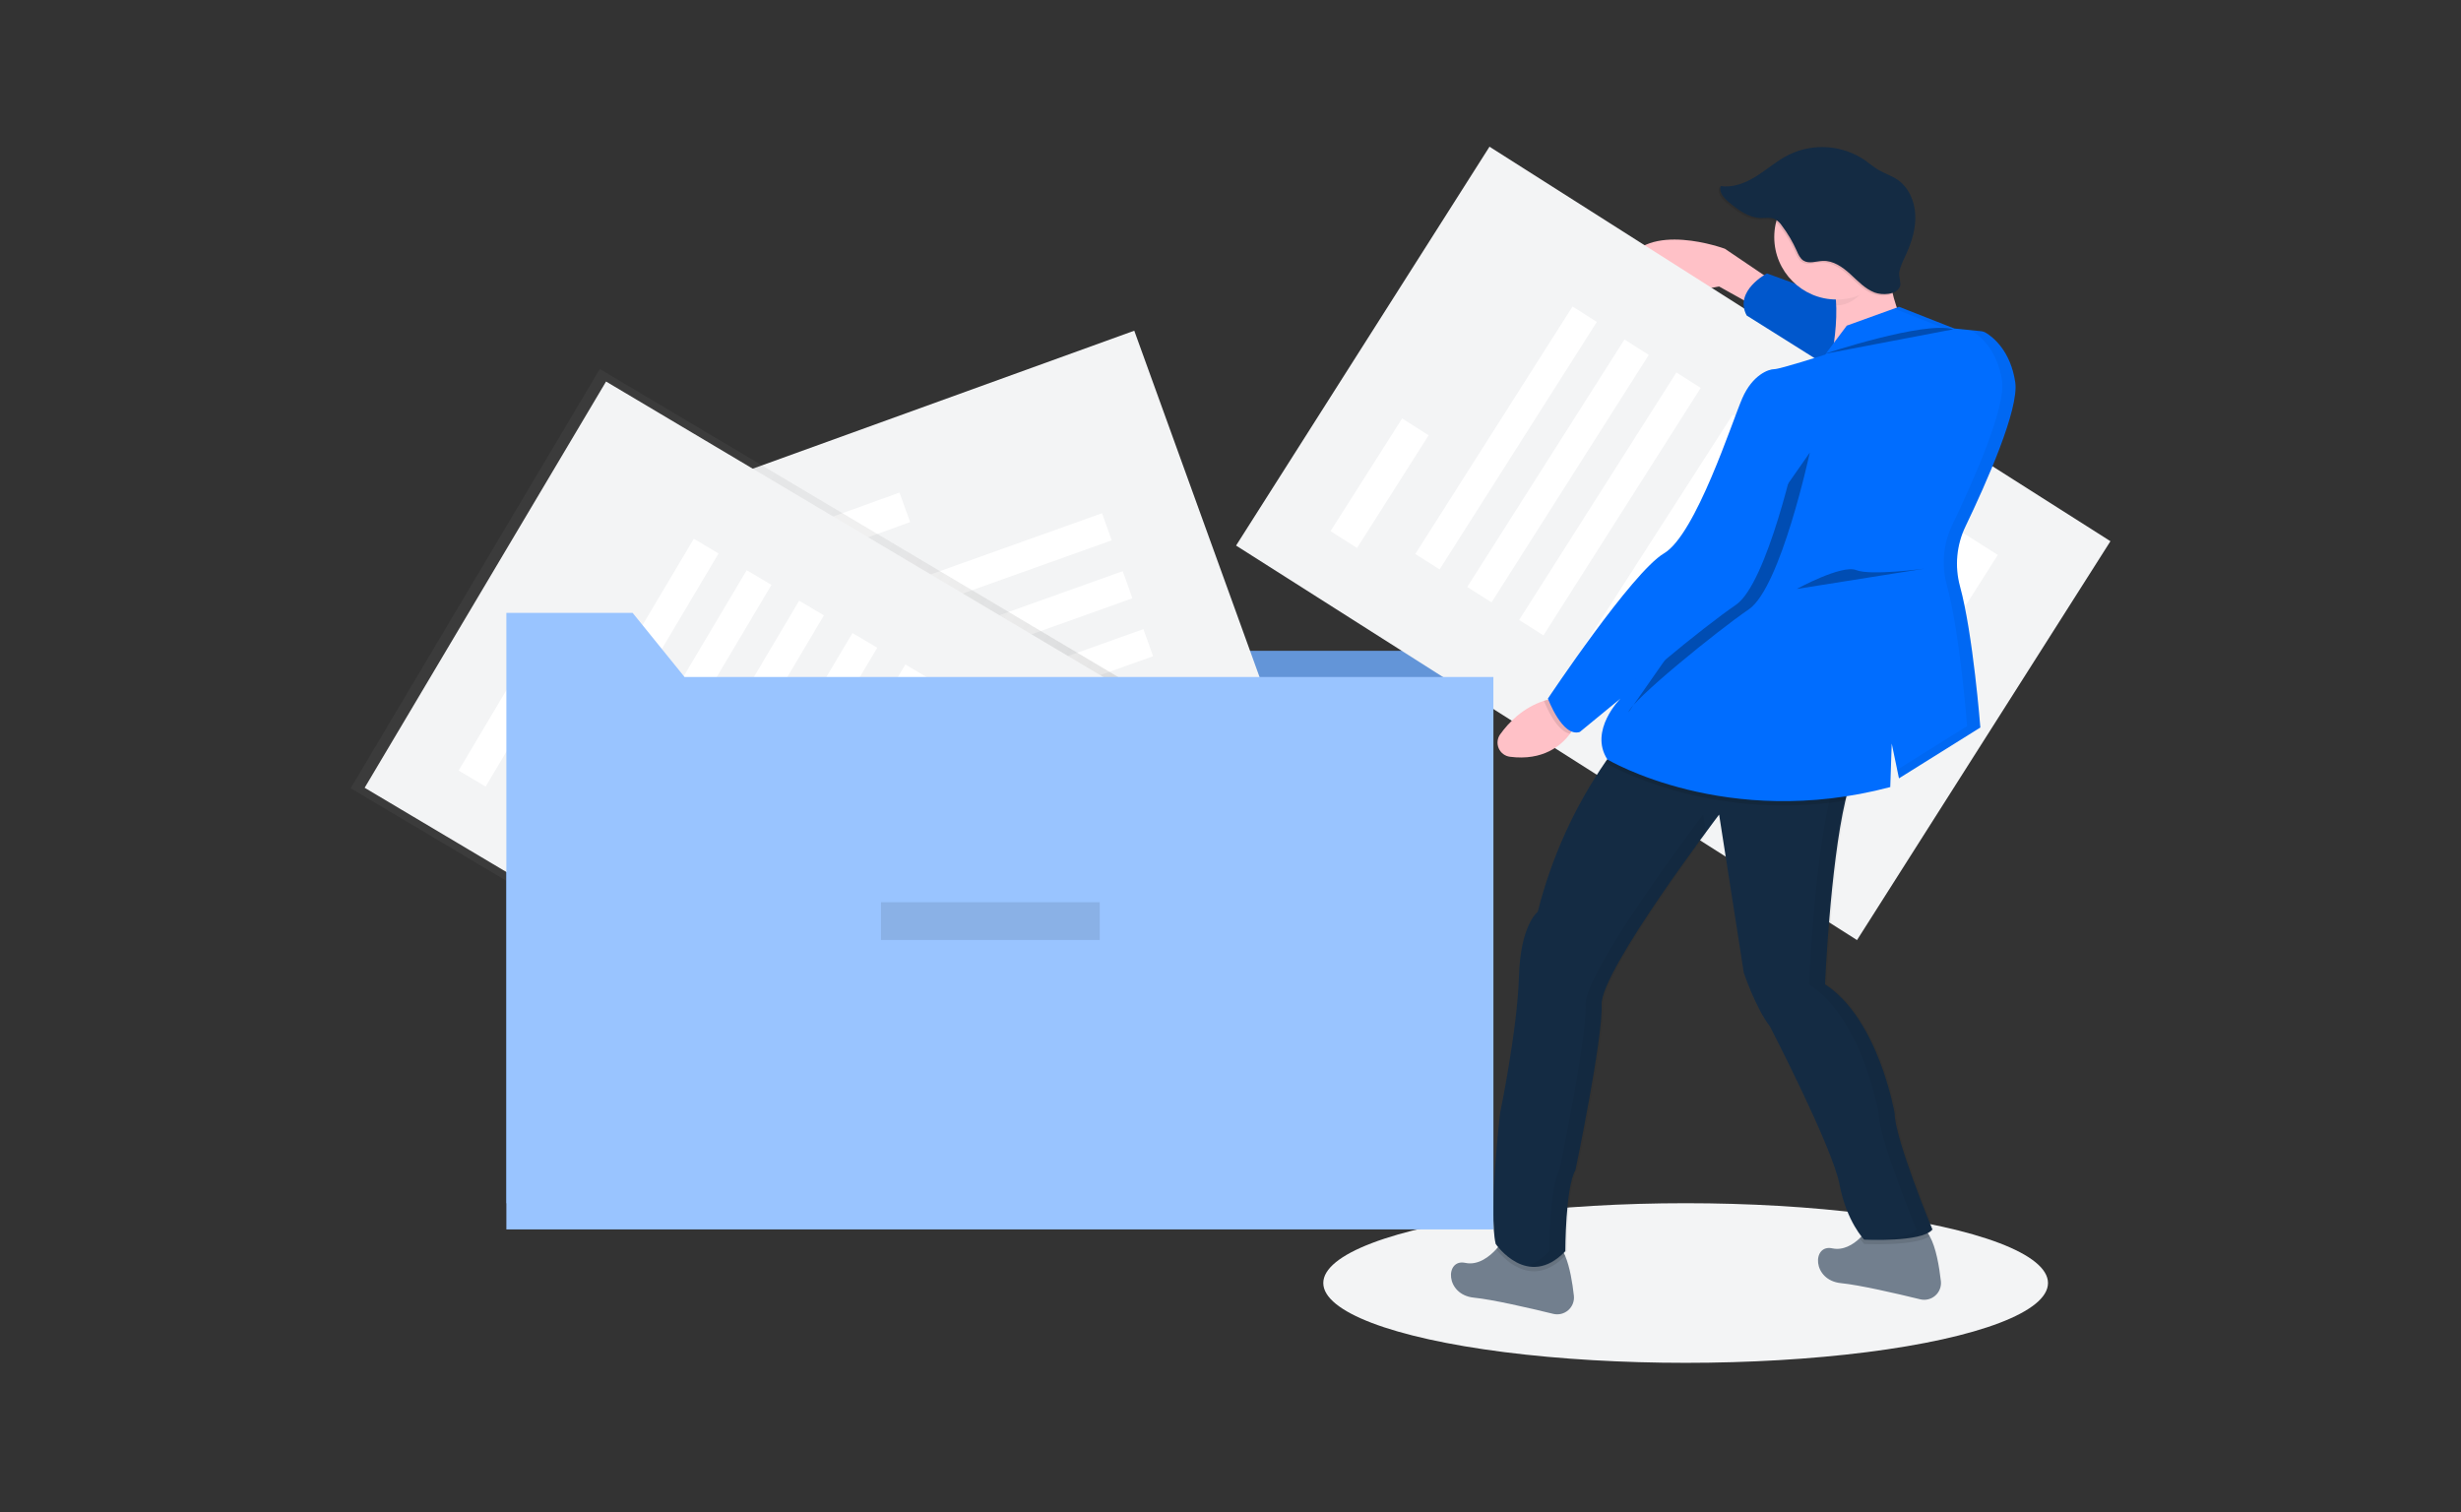 <svg xmlns="http://www.w3.org/2000/svg" width="555" height="341" viewBox="0 0 555 341">
    <rect x="0" y="0" width="555" height="341" fill="#333333" stroke="none"/>
    <defs>
        <linearGradient id="prefix__a" x1="50.002%" x2="50.002%" y1="100%" y2="-.002%">
            <stop offset="0%" stop-color="gray" stop-opacity=".25"/>
            <stop offset="54%" stop-color="gray" stop-opacity=".12"/>
            <stop offset="100%" stop-color="gray" stop-opacity=".1"/>
        </linearGradient>
    </defs>
    <g fill="none" fill-rule="evenodd">
        <path d="M0 0H555V340H0z" transform="translate(0 .317)"/>
        <g transform="translate(0 .317) translate(79 32.5)">
            <ellipse cx="301.143" cy="256.536" fill="#F3F4F5" rx="81.718" ry="18"/>
            <path fill="#6395D8" fill-rule="nonzero" d="M257.786 238.536L35.196 238.536 35.196 99.491 63.662 99.491 75.374 113.958 257.786 113.958z"/>
            <path fill="#F3F4F5" fill-rule="nonzero" d="M101.647 54.938L208.178 54.938 208.178 220.78 101.647 220.78z" transform="rotate(-19.885 154.912 137.859)"/>
            <path fill="#FFF" fill-rule="nonzero" d="M95.846 83.173L125.946 83.173 125.946 90.255 95.846 90.255z" transform="rotate(-19.885 110.896 86.714)"/>
            <path fill="#FFF" fill-rule="nonzero" d="M106.42 93.855L172.547 93.855 172.547 100.349 106.42 100.349z" transform="rotate(-19.65 139.484 97.102)"/>
            <path fill="#FFF" fill-rule="nonzero" d="M111.087 106.924L177.214 106.924 177.214 113.418 111.087 113.418z" transform="rotate(-19.65 144.15 110.17)"/>
            <path fill="#FFF" fill-rule="nonzero" d="M115.75 119.993L181.877 119.993 181.877 126.486 115.75 126.486z" transform="rotate(-19.65 148.814 123.24)"/>
            <path fill="#FFF" fill-rule="nonzero" d="M120.417 133.057L186.544 133.057 186.544 139.551 120.417 139.551z" transform="rotate(-19.65 153.48 136.304)"/>
            <path fill="#FFF" fill-rule="nonzero" d="M125.083 146.122L191.21 146.122 191.21 152.615 125.083 152.615z" transform="rotate(-19.65 158.146 149.369)"/>
            <path fill="#FFF" fill-rule="nonzero" d="M129.75 159.191L195.877 159.191 195.877 165.684 129.75 165.684z" transform="rotate(-19.65 162.813 162.437)"/>
            <path fill="#FFF" fill-rule="nonzero" d="M191.245 172.327L208.365 172.327 208.365 189.448 191.245 189.448z" transform="rotate(-19.65 199.805 180.887)"/>
            <path fill="url(#prefix__a)" fill-rule="nonzero" d="M46.776 55.801L156.76 55.801 156.76 227.021 46.776 227.021z" transform="rotate(-59.28 101.768 141.41)"/>
            <path fill="#F3F4F5" fill-rule="nonzero" d="M48.483 58.458L155.056 58.458 155.056 224.366 48.483 224.366z" transform="rotate(-59.28 101.77 141.412)"/>
            <path fill="#FFF" fill-rule="nonzero" d="M20.111 126.283L50.223 126.283 50.223 133.367 20.111 133.367z" transform="rotate(-59.28 35.167 129.825)"/>
            <path fill="#FFF" fill-rule="nonzero" d="M30.306 115.52L96.433 115.52 96.433 122.014 30.306 122.014z" transform="rotate(-59.28 63.37 118.767)"/>
            <path fill="#FFF" fill-rule="nonzero" d="M42.235 122.61L108.362 122.61 108.362 129.103 42.235 129.103z" transform="rotate(-59.28 75.298 125.857)"/>
            <path fill="#FFF" fill-rule="nonzero" d="M54.093 129.496L120.21 129.496 120.21 135.988 54.093 135.988z" transform="rotate(-59.331 87.152 132.742)"/>
            <path fill="#FFF" fill-rule="nonzero" d="M66.088 136.783L132.215 136.783 132.215 143.277 66.088 143.277z" transform="rotate(-59.28 99.151 140.03)"/>
            <path fill="#FFF" fill-rule="nonzero" d="M78.016 143.873L144.143 143.873 144.143 150.366 78.016 150.366z" transform="rotate(-59.28 111.08 147.12)"/>
            <path fill="#FFF" fill-rule="nonzero" d="M89.949 150.963L156.076 150.963 156.076 157.456 89.949 157.456z" transform="rotate(-59.28 123.012 154.21)"/>
            <path fill="#FFF" fill-rule="nonzero" d="M154.574 136.025L171.692 136.025 171.692 153.143 154.574 153.143z" transform="rotate(-59.331 163.133 144.584)"/>
            <path fill="#FFC1C7" fill-rule="nonzero" d="M321.128 30.813l-11.125-7.527s-17.669-6.545-22.576 3.597c-4.908 10.143 21.262 4.908 21.262 4.908l11.125 6.217 1.314-7.195z"/>
            <path fill="#F3F4F5" fill-rule="nonzero" d="M245.064 6.775L351.637 6.775 351.637 172.683 245.064 172.683z" transform="rotate(-57.57 298.35 89.73)"/>
            <path fill="#FFF" fill-rule="nonzero" d="M217.067 72.617L247.179 72.617 247.179 79.702 217.067 79.702z" transform="rotate(-57.57 232.123 76.16)"/>
            <path fill="#FFF" fill-rule="nonzero" d="M227.582 62.703L293.709 62.703 293.709 69.197 227.582 69.197z" transform="rotate(-57.57 260.646 65.95)"/>
            <path fill="#FFF" fill-rule="nonzero" d="M239.294 70.143L305.421 70.143 305.421 76.636 239.294 76.636z" transform="rotate(-57.57 272.358 73.39)"/>
            <path fill="#FFF" fill-rule="nonzero" d="M251.006 77.584L317.133 77.584 317.133 84.078 251.006 84.078z" transform="rotate(-57.57 284.07 80.831)"/>
            <path fill="#FFF" fill-rule="nonzero" d="M263.583 87.026L329.618 87.026 329.618 93.511 263.583 93.511z" transform="rotate(-57.265 296.6 90.268)"/>
            <path fill="#FFF" fill-rule="nonzero" d="M274.429 92.466L340.556 92.466 340.556 98.959 274.429 98.959z" transform="rotate(-57.57 307.493 95.712)"/>
            <path fill="#FFF" fill-rule="nonzero" d="M287.034 102.058L353.068 102.058 353.068 108.542 287.034 108.542z" transform="rotate(-57.265 320.051 105.3)"/>
            <path fill="#FFF" fill-rule="nonzero" d="M351.165 86.408L368.286 86.408 368.286 103.529 351.165 103.529z" transform="rotate(-57.57 359.725 94.968)"/>
            <path fill="#727F8E" fill-rule="nonzero" d="M354.038 260.207c-5.366-1.31-13.646-3.223-17.86-3.644-6.545-.655-6.545-8.833-1.965-7.85 2.484.531 4.678-.85 6.17-2.25.457-.435.885-.9 1.28-1.39.546-.653 1.295-1.102 2.127-1.276 2.453-.536 7.56-1.344 10.703.349.728.448 1.317 1.09 1.701 1.854 1.412 2.504 2.127 6.736 2.514 10.142.127 1.225-.35 2.436-1.28 3.245-.929.809-2.193 1.115-3.39.82zM271.263 263.482c-5.367-1.31-13.647-3.224-17.861-3.645-6.545-.655-6.545-8.832-1.965-7.85 2.977.647 5.575-1.522 7-3.087.174-.192.332-.374.468-.544.545-.653 1.294-1.102 2.126-1.276 2.454-.536 7.561-1.344 10.704.348.918.498 1.654 1.587 2.24 2.977 1.06 2.526 1.642 6.073 1.965 9.003.131 1.229-.346 2.444-1.277 3.255-.932.812-2.201 1.117-3.4.819z"/>
            <path fill="#000" fill-rule="nonzero" d="M273.963 250.397c-7.812 8.05-14.51-.15-15.526-1.501.174-.192.332-.375.468-.545.545-.652 1.294-1.101 2.126-1.275 2.454-.536 7.561-1.344 10.704.348.906.477 1.641 1.565 2.228 2.973zM356.19 245.987c-3.402 2.313-14.777 1.743-14.777 1.743-.374-.4-.718-.826-1.03-1.275.457-.433.884-.894 1.28-1.382.546-.653 1.295-1.102 2.127-1.276 2.453-.536 7.56-1.344 10.703.349.725.446 1.312 1.083 1.697 1.84z" opacity=".1"/>
            <path fill="#142B43" fill-rule="nonzero" d="M356.79 244.46c-2.292 2.943-15.377 2.292-15.377 2.292s-3.926-3.925-5.563-12.434c-1.637-8.51-15.704-35.662-15.704-35.662-3.27-4.252-5.89-12.107-5.89-12.107l-5.562-35.662s-26.83 35.335-26.502 42.862c.327 7.527-5.89 37.29-5.89 37.29-2.292 3.925-2.292 18.32-2.292 18.32-8.505 8.833-15.705-1.637-15.705-1.637-1.637-6.872.983-29.445.983-29.445s3.925-18.975 4.252-30.754c.328-11.78 4.253-14.722 4.253-14.722 3.056-12.14 8.26-23.634 15.364-33.94 1.977-2.832 3.283-4.342 3.283-4.342l53.004 6.218c-.85 1.7-1.612 4.137-2.28 7.02-3.444 14.804-4.588 41.403-4.588 41.403 12.107 7.859 15.704 29.122 15.704 29.122 0 5.562 8.51 26.178 8.51 26.178z"/>
            <g fill="#000" fill-rule="nonzero" opacity=".05">
                <path d="M40.646 20.735l-.68-4.358s-26.83 35.334-26.502 42.86c.327 7.528-5.886 37.296-5.886 37.296-2.292 3.925-2.292 18.32-2.292 18.32-1.782 1.85-3.508 2.853-5.103 3.283 2.577.676 5.711.182 9.05-3.283 0 0 0-14.395 2.291-18.32 0 0 6.218-29.768 5.89-37.3-.276-5.885 16.105-28.81 23.232-38.498z" transform="translate(265.126 134.507)"/>
                <path d="M83.482 83.775s-3.598-21.263-15.705-29.117c0 0 1.144-26.595 4.588-41.403.672-2.883 1.425-5.316 2.28-7.02L21.645 0s-.123.145-.348.425l49.427 5.796c-.85 1.701-1.612 4.138-2.28 7.021C65 28.046 63.857 54.645 63.857 54.645c12.103 7.867 15.7 29.13 15.7 29.13 0 5.562 8.506 26.174 8.506 26.174-1.348 1.735-6.452 2.22-10.415 2.327 3.143.08 12.443.11 14.34-2.327.004.005-8.505-20.612-8.505-26.174z" transform="translate(265.126 134.507)"/>
            </g>
            <path fill="#FFC1C7" fill-rule="nonzero" d="M276.63 129.948c-.396.967-.918 1.878-1.553 2.709-1.969 2.649-6.06 6.157-13.553 5.196-1.12-.145-2.083-.867-2.536-1.902-.452-1.036-.33-2.233.325-3.154 1.922-2.68 5.103-5.992 9.866-7.561 1.353-.45 2.755-.736 4.176-.85l3.274 5.562z"/>
            <path fill="#0057CC" fill-rule="nonzero" d="M345.725 38.446l-26.239-9.598s-7.527 3.925-4.58 9.487l25.516 16.032 5.303-15.921z"/>
            <path fill="#FFC1C7" fill-rule="nonzero" d="M346.647 22.63s-.327 15.378 6.545 20.613c6.872 5.235-19.957 8.177-19.957 8.177s4.252-15.704 0-23.882c-4.253-8.177 13.412-4.907 13.412-4.907z"/>
            <path fill="#000" fill-rule="nonzero" d="M339.448 140.74c-.85 1.702-1.612 4.138-2.28 7.022-31.643 4.83-53.667-8.331-53.667-8.331-.119-.191-.233-.379-.34-.566 1.978-2.832 3.283-4.341 3.283-4.341l53.004 6.217zM276.63 129.948c-.396.967-.918 1.878-1.553 2.709-3.028-.502-5.452-6.294-5.898-7.425 1.353-.45 2.755-.736 4.176-.85l3.274 5.566z" opacity=".1"/>
            <path fill="#006DFF" fill-rule="nonzero" d="M349.263 36.37l-11.78 4.253-4.907 6.545s-10.143 3.27-11.452 3.27c-1.31 0-4.908 1.31-7.2 6.545-2.292 5.235-10.465 30.746-17.665 34.998-7.2 4.253-26.174 32.745-26.174 32.745s3.27 8.832 7.2 7.527l9.16-7.527s-7.2 7.2-2.944 13.74c0 0 26.83 16.032 63.789 6.217l.327-9.815 1.637 7.85 18.35-11.465s-1.642-21.118-4.597-31.868c-1.221-4.52-.768-9.328 1.276-13.54 4.75-9.9 12.081-26.434 11.188-32.464-1.054-7.106-5.069-10.206-6.6-11.125-.35-.212-.744-.343-1.152-.383l-5.988-.6-12.468-4.902z"/>
            <path fill="#000" fill-rule="nonzero" d="M329.14 69.256s-6.545 30.426-13.74 35.334c-7.196 4.907-26.502 20.612-27.157 23.232" opacity=".3"/>
            <path fill="#006DFF" fill-rule="nonzero" d="M326.197 68.273s-6.545 30.427-13.74 35.335c-7.195 4.907-26.502 20.612-27.157 23.244"/>
            <path fill="#000" fill-rule="nonzero" d="M332.414 47.006s22.577-7.527 29.117-5.562" opacity=".3"/>
            <g fill="#000" fill-rule="nonzero" opacity=".05">
                <path d="M16.198 49.576c4.75-9.9 12.081-26.434 11.188-32.464-1.054-7.106-5.069-10.206-6.6-11.124-.35-.213-.744-.344-1.152-.383l-2.552-.255c.267.064.522.169.757.31 1.531.936 5.529 4.019 6.6 11.125.893 6.026-6.438 22.564-11.188 32.464-2.044 4.212-2.497 9.02-1.276 13.54 2.977 10.75 4.597 31.868 4.597 31.868L.795 104.52l.4 1.918L19.553 94.98s-1.641-21.118-4.597-31.868c-1.23-4.514-.79-9.32 1.242-13.536zM10.699 4.682L13.536 4.963 1.212.098.106.498z" transform="translate(348.05 36.273)"/>
            </g>
            <path fill="#000" fill-rule="nonzero" d="M326.197 100.01s10.142-5.562 13.413-4.253c3.27 1.31 15.377-.327 15.377-.327" opacity=".3"/>
            <path fill="#000" fill-rule="nonzero" d="M345.49 26.722c-.373-3.28 1.145-2.782 1.145-2.782s-17.67-3.27-13.413 4.908c1.063 2.05 1.595 4.567 1.795 7.195h.166c4.941.004 7.803-5.486 10.308-9.321z" opacity=".05"/>
            <circle cx="335.195" cy="20.666" r="14.067" fill="#FFC1C7" fill-rule="nonzero"/>
            <path fill="#000" fill-rule="nonzero" d="M350.547 24.83c1.276-2.799 2.211-5.835 2.054-8.931-.157-3.096-1.53-6.196-4.082-7.914-1.319-.889-2.875-1.365-4.253-2.173-1.067-.634-2.011-1.454-3.028-2.169-5.075-3.45-11.608-3.925-17.129-1.246-2.581 1.276-4.784 3.228-7.23 4.776-2.445 1.548-5.306 2.743-8.16 2.283-.489 1.361.714 2.705 1.824 3.636 2.105 1.765 4.491 3.526 7.23 3.585 1.063.026 2.181-.204 3.147.243.65.357 1.202.87 1.607 1.492 1.322 1.755 2.442 3.654 3.338 5.66.366.821.74 1.701 1.497 2.199 1.276.808 2.905.136 4.402.076 2.33-.089 4.422 1.374 6.149 2.947 1.726 1.574 3.364 3.36 5.528 4.19 1.625.616 4.873.595 5.703-1.349.31-.731-.285-2.3-.162-3.198.23-1.416.97-2.802 1.565-4.108z" opacity=".1"/>
            <path fill="#142B43" fill-rule="nonzero" d="M350.874 24.502c1.276-2.798 2.212-5.835 2.054-8.93-.157-3.096-1.53-6.196-4.082-7.914-1.318-.89-2.875-1.366-4.253-2.174-1.067-.633-2.011-1.454-3.027-2.168-5.076-3.45-11.608-3.926-17.13-1.246-2.58 1.275-4.784 3.227-7.229 4.775-2.445 1.548-5.307 2.743-8.16 2.284-.49 1.36.714 2.705 1.824 3.636 2.105 1.765 4.49 3.525 7.23 3.585 1.062.025 2.18-.204 3.146.242.65.358 1.202.87 1.607 1.493 1.322 1.755 2.442 3.654 3.339 5.66.365.82.74 1.7 1.497 2.198 1.275.808 2.904.137 4.401.077 2.33-.09 4.423 1.374 6.15 2.947 1.726 1.573 3.363 3.36 5.527 4.189 1.625.616 4.874.595 5.703-1.348.31-.732-.285-2.3-.161-3.198.23-1.412.97-2.803 1.564-4.108z"/>
            <path fill="#99C4FF" fill-rule="nonzero" d="M257.786 244.439L35.196 244.439 35.196 105.394 63.662 105.394 75.374 119.861 257.786 119.861z"/>
            <path fill="#000" fill-rule="nonzero" d="M119.681 170.662H169.01V179.167H119.681z" opacity=".1"/>
        </g>
    </g>
</svg>
